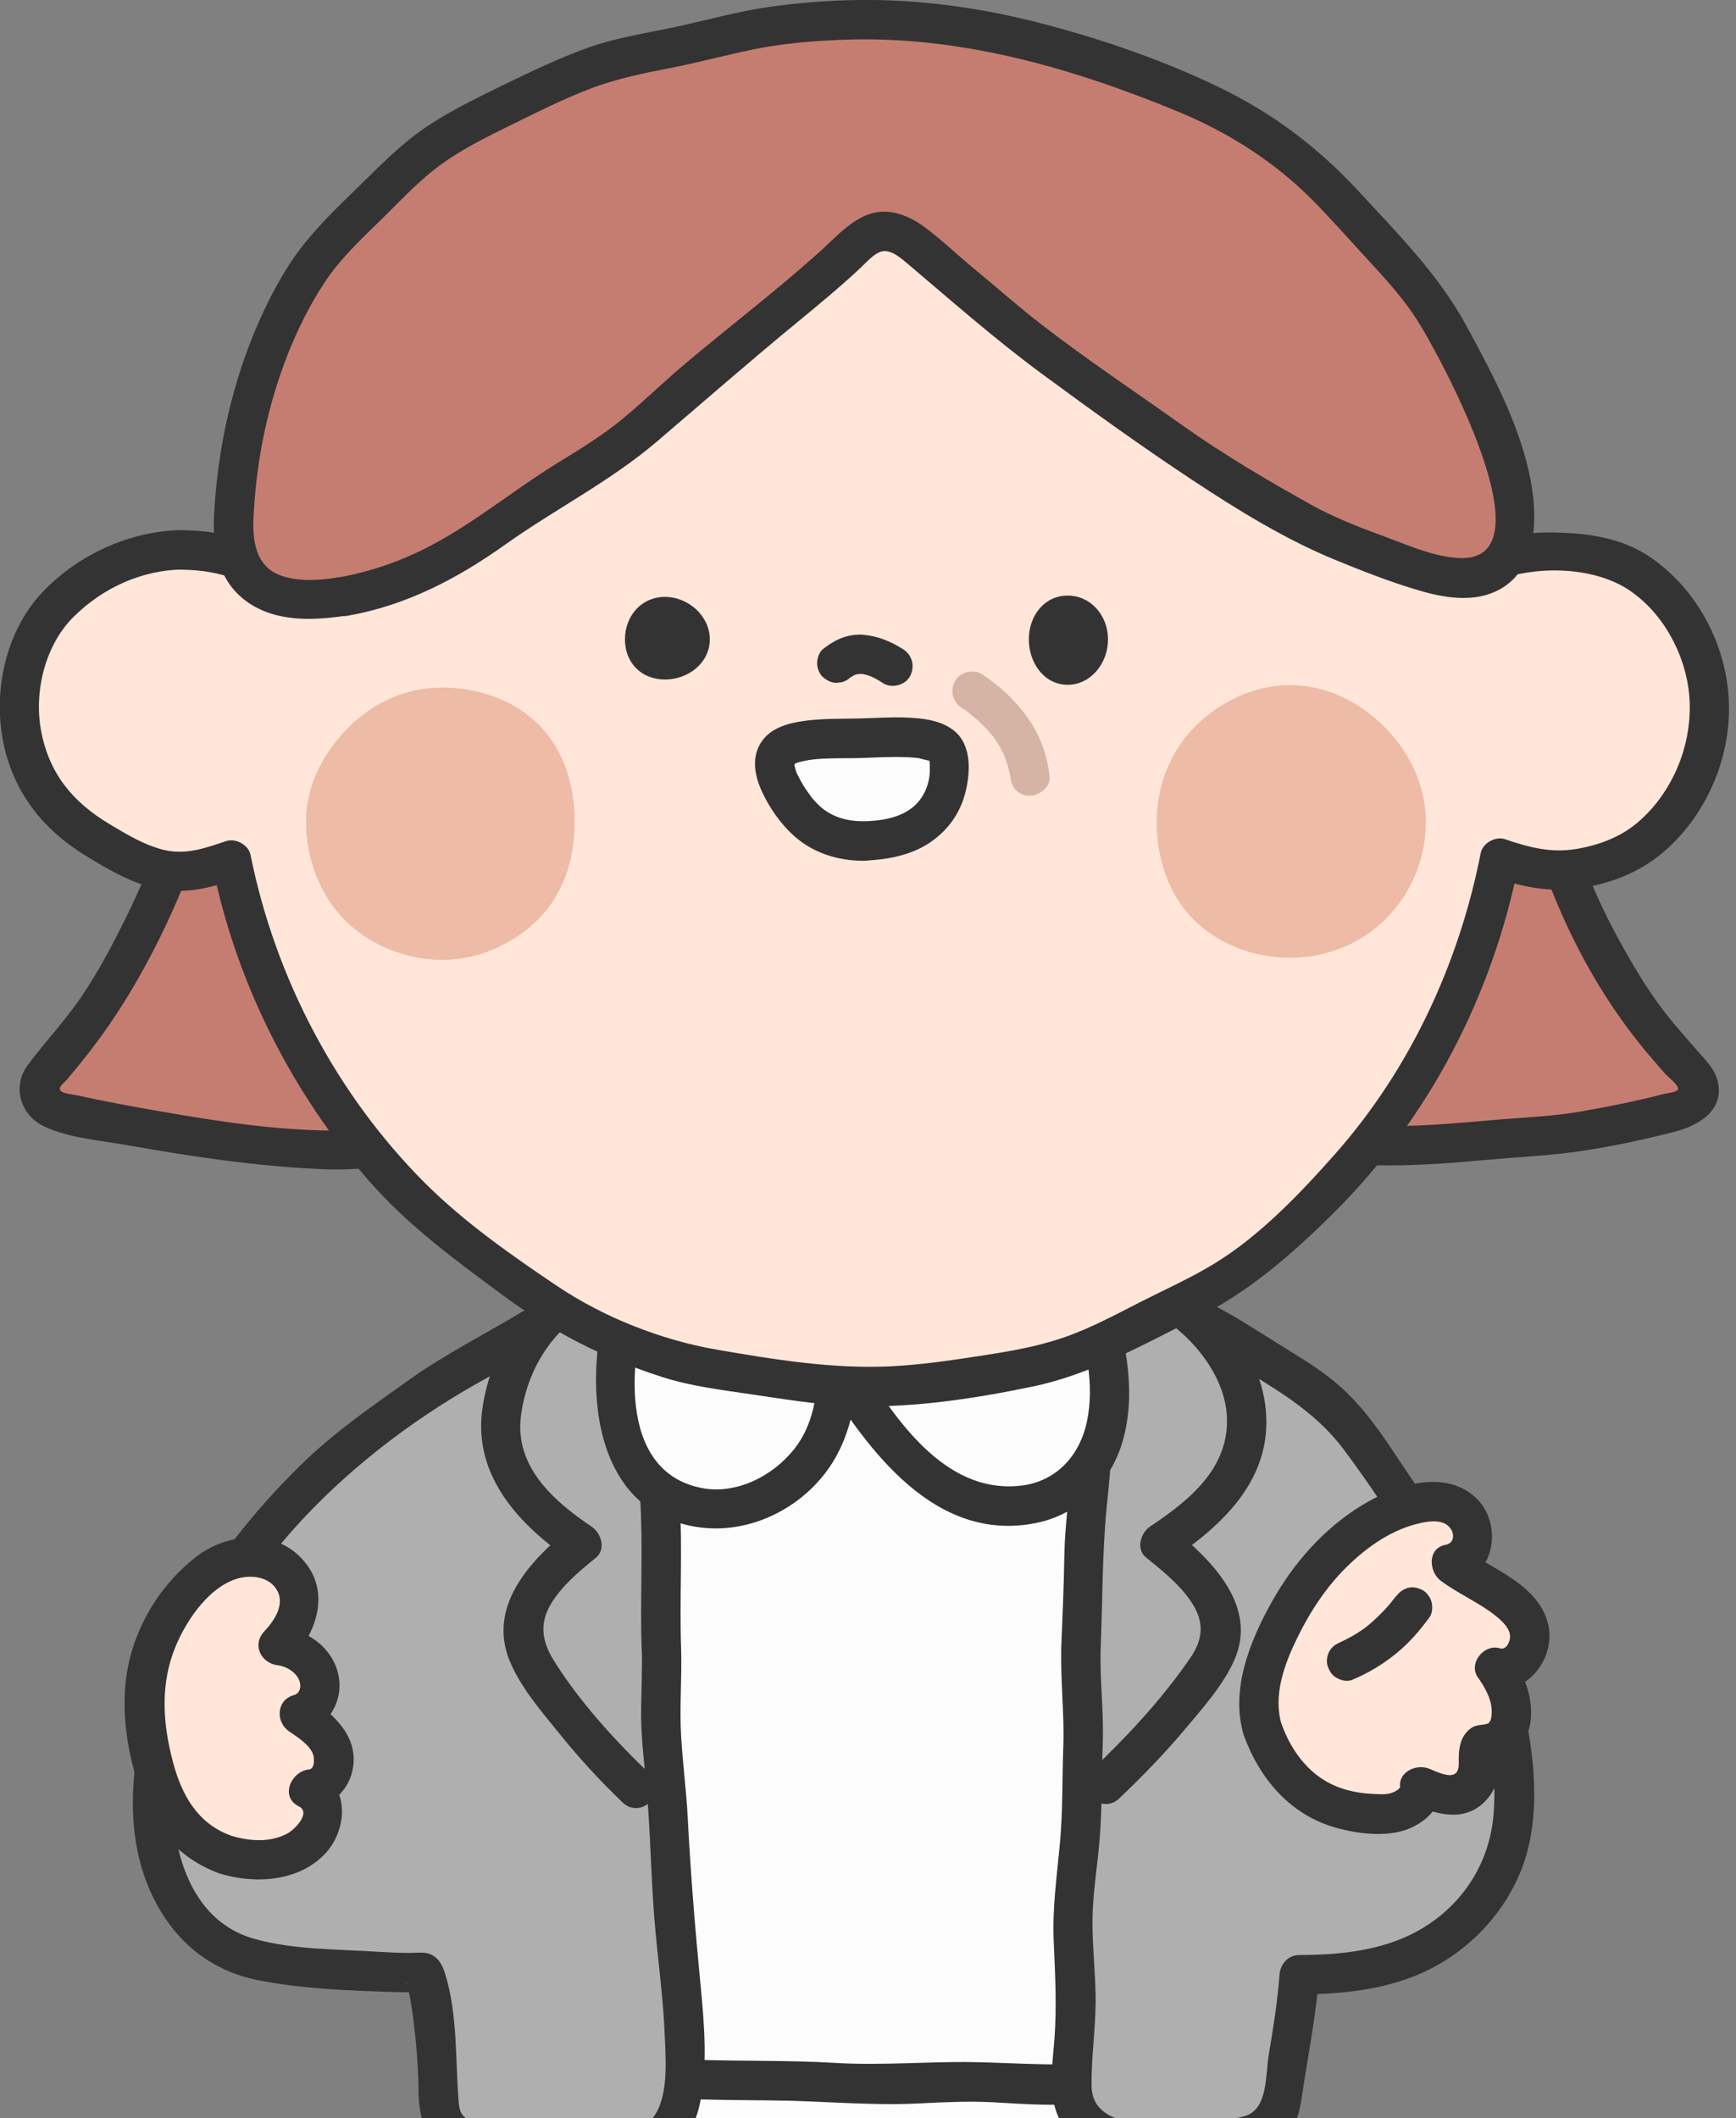 <svg width="132" height="161" viewBox="0 0 132 161" fill="none" xmlns="http://www.w3.org/2000/svg">
<rect x="0" y="0" width="132" height="161" fill="#808080" stroke="none"/>
<g clip-path="url(#clip0_4_5626)">
<path d="M15.68 56.46C15.23 58.79 14.52 61.05 13.75 63.32C12.98 65.59 12.2 67.8 11.15 69.96C10.11 72.09 9.02 74.21 7.7 76.22C6.4 78.2 4.86 80.02 3.31 81.86C2.98 82.26 2.89 82.75 3.03 83.22C3.19 83.75 3.65 84.2 4.25 84.37C6.6 85.02 9.03 85.4 11.44 85.84C13.85 86.28 16.25 86.67 18.69 86.89C21.13 87.11 23.57 87.4 26.01 87.41C28.45 87.42 30.88 86.94 33.32 86.74C35.76 86.54 38.16 86.16 40.56 85.75" fill="#C67D71"/>
<path d="M14.23 56.06C13.31 60.67 11.73 65.38 9.65 69.6C8.63 71.67 7.56 73.72 6.27 75.64C4.98 77.56 3.47 79.14 2.12 80.94C0.91 82.55 1.53 84.74 3.32 85.6C5.27 86.53 7.79 86.7 9.9 87.08C14.74 87.94 19.62 88.66 24.54 88.87C27.26 88.99 29.89 88.58 32.58 88.31C35.27 88.04 38.17 87.67 40.95 87.2C42.85 86.87 42.04 83.98 40.15 84.31C37.96 84.69 35.77 85.03 33.55 85.23C31.36 85.43 29.18 85.81 26.98 85.9C22.62 86.08 18.05 85.46 13.75 84.74C11.68 84.39 9.6 84.03 7.53 83.61C7.01 83.5 6.48 83.39 5.96 83.27C5.69 83.21 4.81 83.13 4.63 82.93C4.37 82.63 4.81 82.39 5.08 82.07C5.42 81.67 5.75 81.27 6.08 80.86C8.64 77.73 10.67 74.36 12.42 70.73C14.52 66.4 16.16 61.59 17.1 56.87C17.48 54.98 14.59 54.18 14.21 56.07L14.23 56.06Z" fill="#333333"/>
<path d="M116.33 56.49C116.78 58.82 117.25 61.19 118.02 63.46C118.78 65.71 119.67 67.95 120.73 70.11C121.77 72.24 123 74.32 124.31 76.33C125.61 78.31 127.27 80.06 128.82 81.89C129.15 82.29 129.28 82.75 129.14 83.23C128.98 83.76 128.5 84.18 127.9 84.34C125.55 84.99 123.15 85.47 120.74 85.91C118.34 86.35 115.89 86.42 113.45 86.64C111.02 86.87 108.59 87.08 106.15 87.09C103.71 87.1 101.27 86.97 98.84 86.77C96.41 86.57 94.01 86.14 91.61 85.73" fill="#C67D71"/>
<path d="M114.88 56.89C116.44 65.02 119.57 73.05 124.83 79.53C125.4 80.23 125.99 80.9 126.58 81.58C126.8 81.83 127.53 82.4 127.59 82.69C127.64 82.94 127.72 82.66 127.5 82.89C127.37 83.03 126.75 83.09 126.56 83.14C124.43 83.69 122.26 84.13 120.1 84.5C117.94 84.87 115.67 84.94 113.45 85.14C111.26 85.33 109.08 85.53 106.88 85.58C101.87 85.68 96.93 85.14 92 84.28C90.11 83.95 89.3 86.84 91.2 87.17C95.99 88 100.78 88.58 105.65 88.58C108.09 88.58 110.52 88.39 112.95 88.17C115.35 87.95 117.77 87.85 120.16 87.5C122.57 87.14 124.98 86.63 127.34 86.02C129.18 85.55 131.18 84.37 130.59 82.11C130.35 81.19 129.59 80.48 128.98 79.78C128.2 78.88 127.4 77.98 126.66 77.04C125.27 75.27 124.11 73.28 123.03 71.31C120.4 66.51 118.79 61.43 117.76 56.08C117.4 54.19 114.5 54.99 114.87 56.88L114.88 56.89Z" fill="#333333"/>
<path d="M40.31 154.78C40.43 158.44 40.31 158.44 40.43 162.1C40.55 165.76 40.61 165.76 40.73 169.42C40.85 173.08 40.66 173.09 40.78 176.75C40.9 180.41 40.92 180.41 41.04 184.07C41.16 187.73 41.1 187.74 41.22 191.4C41.34 195.06 41.43 195.06 41.55 198.72C41.58 199.53 42.31 200.34 43.13 200.34C46.87 200.34 46.87 200.11 50.6 200.11C54.33 200.11 54.34 200.03 58.08 200.03C61.82 200.03 61.82 200.4 65.56 200.4C66.39 200.4 66.93 199.5 66.93 198.67C66.93 194.94 67.05 194.94 67.05 191.21C67.05 187.48 67.08 187.48 67.08 183.75C67.08 180.02 66.86 180.02 66.86 176.29C66.86 172.56 66.84 172.56 66.84 168.83C66.84 165.1 67.15 165.1 67.15 161.37C67.15 157.64 67.06 157.64 67.06 153.91" fill="#FCFCFC"/>
<path d="M38.81 154.78C38.94 158.7 38.94 162.61 39.12 166.53C39.31 170.61 39.21 174.69 39.36 178.77C39.49 182.48 39.59 186.2 39.69 189.91C39.75 191.93 39.85 193.95 39.95 195.97C40.05 197.99 39.74 200.69 42.08 201.62C43.72 202.27 46.01 201.77 47.76 201.68C49.83 201.57 51.91 201.62 53.99 201.58C56.07 201.54 58.06 201.48 60.08 201.58C61.9 201.67 63.74 202.02 65.57 201.9C68.27 201.73 68.42 199.13 68.45 197.02C68.47 195.31 68.55 193.6 68.56 191.89C68.58 187.94 68.71 183.97 68.48 180.02C68.23 175.63 68.18 171.09 68.4 166.7C68.5 164.55 68.68 162.44 68.66 160.28C68.64 158.12 68.57 156.03 68.57 153.91C68.57 151.98 65.57 151.98 65.57 153.91C65.57 157.56 65.82 161.22 65.53 164.86C65.24 168.5 65.37 171.89 65.37 175.4C65.37 179.18 65.61 182.95 65.58 186.74C65.56 190.17 65.49 193.6 65.45 197.03C65.45 197.42 65.61 198.34 65.45 198.68C65.26 199.07 65.26 198.93 64.68 198.91C63.81 198.87 62.95 198.84 62.08 198.76C60.2 198.58 58.33 198.54 56.44 198.56C52.96 198.59 49.47 198.62 45.99 198.8C45.59 198.82 45.18 198.84 44.78 198.85C44.49 198.85 43.42 199.04 43.19 198.88C42.76 198.57 42.97 196.56 42.94 195.99C42.84 194.16 42.75 192.34 42.69 190.51C42.58 186.94 42.51 183.37 42.38 179.8C42.22 175.57 42.32 171.34 42.13 167.12C41.95 163.01 41.92 158.91 41.79 154.8C41.73 152.87 38.73 152.87 38.79 154.8L38.81 154.78Z" fill="#333333"/>
<path d="M65.33 168.03C65.37 171.86 65.19 171.86 65.23 175.69C65.27 179.52 65.08 179.52 65.12 183.35C65.16 187.18 65.37 187.18 65.41 191.01C65.45 194.84 65.59 194.84 65.63 198.67C65.63 199.5 66.18 200 67.01 200C70.75 199.97 70.75 200.28 74.49 200.26C78.23 200.23 78.23 200.21 81.97 200.18C85.71 200.15 85.71 200.14 89.45 200.12C90.26 200.12 90.9 199.36 90.93 198.54C91.03 195.01 90.91 195.01 91.01 191.47C91.11 187.93 91.24 187.94 91.34 184.41C91.44 180.88 91.56 180.88 91.66 177.35C91.76 173.82 91.4 173.81 91.5 170.27C91.6 166.73 91.77 166.74 91.87 163.2C91.97 159.66 91.84 159.66 91.93 156.12C91.95 155.27 91.45 154.46 90.6 154.46C87.04 154.46 87.04 154.67 83.49 154.67C79.94 154.67 79.93 154.57 76.37 154.57C72.81 154.57 72.81 154.59 69.25 154.59C65.69 154.59 65.69 154.63 62.13 154.63" fill="#FCFCFC"/>
<path d="M63.83 168.03C63.86 172.38 63.71 176.73 63.63 181.08C63.54 185.57 63.81 190.12 64.01 194.61C64.05 195.54 64.09 196.48 64.11 197.41C64.14 198.73 64.06 200.09 65.25 200.96C66.25 201.68 67.49 201.5 68.66 201.53C69.65 201.56 70.64 201.65 71.63 201.71C76.17 201.99 80.8 201.71 85.34 201.67C87.44 201.65 90.55 202.29 91.89 200.28C92.6 199.21 92.45 197.84 92.47 196.62C92.47 195.66 92.47 194.7 92.47 193.74C92.5 189.26 92.78 184.76 93.04 180.29C93.3 175.77 92.84 171.28 93.18 166.76C93.35 164.49 93.41 162.21 93.4 159.93C93.39 157.96 94.04 155.01 92.3 153.62C91.2 152.74 89.65 152.98 88.33 153.04C87.26 153.08 86.18 153.17 85.11 153.2C82.62 153.26 80.13 153.14 77.64 153.12C72.47 153.07 67.29 153.17 62.12 153.17C60.19 153.17 60.19 156.17 62.12 156.17C66.11 156.17 70.11 156.13 74.1 156.11C78.33 156.09 82.57 156.36 86.8 156.11C87.71 156.06 88.61 156.01 89.52 156C89.71 156 90.48 155.89 90.6 156C90.42 155.84 90.41 155.98 90.43 156.16C90.52 156.77 90.4 157.49 90.39 158.11C90.38 160.12 90.41 162.12 90.34 164.12C90.27 166.03 90.07 167.93 90.01 169.84C89.95 171.83 90.14 173.78 90.17 175.76C90.24 179.88 89.92 184.1 89.66 188.21C89.52 190.32 89.47 192.43 89.47 194.54C89.47 195.4 89.47 196.26 89.47 197.12C89.47 197.4 89.62 198.43 89.4 198.64C89.2 198.84 87.78 198.64 87.48 198.64C83.58 198.67 79.69 198.72 75.79 198.75C73.72 198.77 71.68 198.66 69.61 198.55C69.05 198.52 68.48 198.5 67.92 198.5C67.73 198.5 67.23 198.57 67.02 198.5C67.17 198.55 67.02 198.88 67.14 198.44C67.37 197.56 67.1 196.24 67.06 195.32C66.85 190.69 66.58 186.01 66.64 181.38C66.7 176.75 66.89 172.47 66.85 168.02C66.83 166.09 63.83 166.09 63.85 168.02L63.83 168.03Z" fill="#333333"/>
<path d="M35.74 115.05C35.94 113.8 36.38 112.59 36.71 111.34C37.23 109.39 37.88 107.45 38.74 105.63C39.61 103.79 40.54 101.95 41.97 100.49C44.46 97.93 47.18 97.11 49.98 96.91C52.79 96.71 55.82 97.48 58.9 96.83C61.37 96.31 63.88 95.8 66.43 95.85C68.99 95.89 71.54 96.21 73.98 96.87C75.89 97.38 78.72 98.35 81.29 99.58C83.99 100.88 86.2 102.53 86.73 104.67C87.31 107.01 88.21 109.28 88.69 111.64C89.18 114 89.37 116.42 89.77 118.79C90.17 121.16 90.76 123.52 91.06 125.91C91.37 128.3 91.57 130.71 91.79 133.11C92.01 135.51 92.14 137.92 92.26 140.33C92.38 142.74 92.23 145.15 92.26 147.56C92.29 150.03 92.51 152.24 91.9 153.98C91.26 155.81 89.88 157.15 87.01 157.75C84.94 158.18 82.77 158.41 80.56 158.52C78.35 158.63 76.23 158.31 74.06 158.28C71.85 158.25 69.66 158.49 67.56 158.5C65.19 158.51 62.81 158.25 60.44 158.21C58.07 158.17 55.69 158.21 53.32 158.12C50.95 158.03 48.57 158.02 46.2 157.88C43.38 157.88 40.31 157.1 38.01 155.41C35.65 153.69 33.93 151.05 33.66 148.09C33.35 144.71 32.95 141.17 33.07 137.78C33.14 135.74 33.79 133.97 34.12 131.99C34.59 129.17 34.61 126.35 34.8 123.54C34.99 120.73 35.27 117.9 35.72 115.09L35.74 115.05Z" fill="#FCFCFC"/>
<path d="M37.19 115.45C37.83 111.96 39.01 108.37 40.61 105.2C42.03 102.38 44.03 99.92 47.14 98.94C50.11 98 53.11 98.61 56.15 98.59C59.63 98.57 62.94 97.31 66.43 97.34C69.79 97.37 73.04 98.03 76.2 99.11C78.98 100.06 82.39 101.2 84.39 103.47C85.23 104.42 85.4 105.61 85.75 106.79C86.27 108.53 86.86 110.24 87.23 112.01C87.95 115.47 88.25 119.01 88.94 122.48C89.64 125.98 89.96 129.52 90.28 133.08C90.6 136.76 90.84 140.46 90.78 144.15C90.76 145.73 90.74 147.31 90.78 148.89C90.82 150.4 90.99 152.1 90.45 153.55C89.52 156.02 86.59 156.36 84.3 156.67C80.85 157.13 77.52 156.8 74.07 156.74C70.54 156.68 67.07 157.01 63.54 156.8C59.98 156.59 56.42 156.68 52.86 156.56C49.61 156.46 46.11 156.73 42.93 155.95C39.71 155.17 36.77 153.09 35.61 149.89C35.02 148.27 35.02 146.48 34.87 144.78C34.69 142.75 34.54 140.7 34.56 138.66C34.58 136.79 35.03 135.06 35.41 133.24C35.82 131.27 35.99 129.25 36.11 127.24C36.34 123.29 36.57 119.35 37.18 115.43C37.48 113.54 34.59 112.73 34.29 114.63C33.68 118.5 33.37 122.39 33.16 126.3C33.06 128.2 32.97 130.12 32.61 131.99C32.24 133.91 31.68 135.76 31.59 137.73C31.41 141.37 31.73 145.23 32.27 148.83C32.75 152.01 34.68 154.81 37.26 156.67C40.04 158.67 43.34 159.23 46.69 159.37C50.64 159.53 54.6 159.63 58.56 159.65C62.33 159.67 66.09 160.07 69.86 159.88C71.73 159.79 73.6 159.69 75.47 159.79C77.49 159.9 79.49 160.06 81.52 159.93C84.72 159.72 88.66 159.55 91.26 157.44C93.47 155.65 93.87 152.87 93.84 150.18C93.8 146.24 93.89 142.3 93.67 138.36C93.45 134.51 93.14 130.66 92.69 126.83C92.22 122.84 91.28 118.92 90.74 114.93C90.25 111.25 89.24 107.78 88.18 104.23C87.26 101.15 84.42 99.34 81.65 98.05C78.61 96.64 75.37 95.46 72.07 94.86C67.61 94.05 63.39 94.36 58.98 95.25C55.15 96.02 51.26 94.89 47.42 95.73C43.6 96.57 40.56 99.14 38.65 102.5C36.56 106.17 35.07 110.47 34.31 114.62C33.96 116.51 36.85 117.32 37.2 115.42L37.19 115.45Z" fill="#333333"/>
<path d="M50.3 125.34C50.38 127.39 50.19 129.46 50.28 131.51C50.37 133.56 50.7 135.6 50.78 137.65C50.86 139.7 51.08 141.75 51.14 143.8C51.23 147.07 51.83 150.32 51.99 153.6C52.11 156.07 52.44 161.13 49.98 162.69C48.96 163.34 47.67 163.56 46.46 163.57C42.95 163.59 39.43 163.3 35.95 162.76C32.95 162.3 33.4 159.99 33.34 157.61C33.32 156.9 32.7 149.87 32.09 149.92C30.09 150.07 27.12 149.71 24.22 149.55C21.32 149.39 18.46 149.03 16.72 147.89C14.72 146.58 13.36 144.73 12.57 142.47C11.78 140.21 11.5 137.87 11.65 135.56C11.81 133 12.47 130.56 13.32 128.16C14.17 125.76 15.27 123.5 16.63 121.33C17.99 119.17 19.55 117.17 21.26 115.3C21.89 114.6 23.69 112.44 26.43 110.2C28.14 108.8 30.23 107.39 32.3 105.9C34.37 104.41 36.55 103.36 38.55 102.2C40.97 100.79 43.09 99.23 44.99 98.8C47.84 98.16 49.61 99.24 49.69 102.58C49.75 105.11 50.01 107.64 50.03 110.17C50.05 112.7 50.33 115.23 50.36 117.76C50.39 120.29 50.19 122.82 50.3 125.35V125.34Z" fill="#AFAFAF"/>
<path d="M48.8 125.34C48.85 127.08 48.74 128.82 48.75 130.56C48.77 132.3 48.99 134.03 49.15 135.76C49.45 139.09 49.49 142.44 49.75 145.76C49.99 148.79 50.44 151.79 50.55 154.83C50.62 156.69 50.86 159.47 49.6 161.03C48.89 161.92 47.51 162.03 46.46 162.06C44.71 162.1 42.94 162 41.19 161.86C39.58 161.73 37.94 161.61 36.35 161.3C35.26 161.09 34.95 160.79 34.87 159.7C34.62 156.53 34.8 153.22 33.88 150.13C33.7 149.54 33.46 148.94 32.89 148.62C32.37 148.32 31.77 148.44 31.2 148.44C30.37 148.44 29.54 148.4 28.71 148.35C25.62 148.15 22.29 148.21 19.3 147.36C13.45 145.69 12.47 138.12 13.48 133.05C15.86 121.22 25.17 111.72 35.24 105.75C36.71 104.88 38.23 104.1 39.7 103.23C41.17 102.36 42.56 101.36 44.1 100.66C44.96 100.27 46.34 99.78 47.27 100.25C48.07 100.65 48.14 101.78 48.18 102.55C48.37 106.34 48.45 110.14 48.68 113.93C48.91 117.73 48.66 121.52 48.79 125.32C48.86 127.25 51.86 127.25 51.79 125.32C51.66 121.52 51.91 117.73 51.68 113.93C51.45 110.14 51.37 106.34 51.18 102.55C51.06 100.22 50.22 97.89 47.73 97.25C45.01 96.55 42.33 98.1 40.11 99.46C37.14 101.28 33.99 102.83 31.15 104.85C28.24 106.92 25.3 108.94 22.76 111.46C18.4 115.77 14.62 120.76 12.34 126.48C9.95 132.47 8.72 140.13 12.58 145.83C14.27 148.33 16.66 149.92 19.61 150.51C23.04 151.19 26.73 151.31 30.21 151.42C30.54 151.42 30.86 151.44 31.19 151.43C32.38 151.42 30.94 150.82 30.95 150.81C30.88 150.84 30.92 150.5 30.97 150.91C30.99 151.08 31.06 151.25 31.09 151.42C31.28 152.3 31.4 153.2 31.5 154.1C31.7 155.78 31.81 157.42 31.83 159.11C31.88 161.95 33.07 163.8 36.01 164.25C39.55 164.8 43.26 165.21 46.85 165.03C50.23 164.86 52.58 163.12 53.24 159.78C53.8 156.96 53.56 153.96 53.29 151.12C52.87 146.78 52.51 142.45 52.29 138.1C52.18 136.05 51.91 134.01 51.79 131.96C51.66 129.75 51.86 127.53 51.79 125.32C51.73 123.39 48.73 123.39 48.79 125.32L48.8 125.34Z" fill="#333333"/>
<path d="M45.66 97.44C43.77 98.16 42.12 99.49 40.8 101.03C39.48 102.57 38.72 104.46 38.3 106.45C38.01 107.8 37.92 109.13 38.29 110.46C39.13 113.52 41.61 115.6 44.25 117.36C41.97 119.2 39.42 121.59 39.8 124.5C39.97 125.82 40.82 127.07 41.61 128.15C43.64 130.93 45.9 133.6 48.4 135.97" fill="#AFAFAF"/>
<path d="M45.26 96C40.54 97.92 37.36 102.11 36.67 107.15C35.98 112.19 39.51 115.98 43.49 118.65C43.39 117.86 43.29 117.08 43.19 116.29C40.22 118.7 37.08 122.14 38.75 126.23C39.58 128.25 41.11 130.01 42.47 131.69C43.98 133.57 45.6 135.34 47.35 137.01C48.75 138.34 50.87 136.23 49.47 134.89C46.76 132.29 44.08 129.38 42.09 126.18C41.19 124.73 41.01 123.37 41.91 121.88C42.75 120.5 44.06 119.42 45.3 118.41C46.1 117.76 45.72 116.54 45 116.05C42.06 114.07 39.08 111.44 39.62 107.54C40.16 103.64 42.49 100.34 46.06 98.88C47.82 98.16 47.05 95.26 45.26 95.99V96Z" fill="#333333"/>
<path d="M82.2 125.33C82.11 127.56 82.48 129.8 82.38 132.03C82.28 134.26 82.28 136.49 82.19 138.71C82.11 140.94 81.64 143.15 81.58 145.38C81.52 147.61 81.82 149.84 81.82 152.07C81.82 154.3 81.45 156.53 81.51 158.76C81.51 161.64 84.37 162.82 87.45 163.04C90.53 163.26 93.79 162.61 95.35 162.2C95.77 162.09 96.16 161.86 96.48 161.57C96.96 161.13 97.32 160.48 97.41 159.83C97.85 156.56 98.58 153.34 98.8 150.09C102.18 150.09 105.64 149.73 108.57 148.06C111.12 146.61 113.18 144.36 114.26 141.64C115.31 138.98 115.24 135.89 114.91 133.05C114.58 130.16 113.71 127.45 112.49 124.8C111.28 122.18 110.15 119.45 108.6 117.03C107.49 115.29 106.09 113.33 104.8 111.33C103.51 109.33 102.06 107.41 100.41 106.11C98.28 104.41 95.57 103.07 93.28 101.49C91.68 100.39 89.13 99.33 87.01 98.95C84.74 98.55 82.71 99.05 82.62 102.57C82.56 105.1 82.99 107.64 82.98 110.17C82.96 112.7 82.46 115.23 82.43 117.76C82.4 120.29 82.29 122.81 82.19 125.34L82.2 125.33Z" fill="#AFAFAF"/>
<path d="M80.7 125.33C80.63 127.81 80.94 130.27 80.85 132.75C80.76 135.21 80.82 137.69 80.59 140.15C80.36 142.63 80.01 145.04 80.12 147.54C80.23 150.04 80.36 152.45 80.18 154.94C80.04 156.93 79.62 159.27 80.58 161.12C81.34 162.59 82.82 163.48 84.35 163.99C87.82 165.13 92.3 164.69 95.75 163.64C96.74 163.34 97.59 162.73 98.17 161.87C98.88 160.81 98.94 159.58 99.14 158.36C99.58 155.61 100.1 152.87 100.3 150.09L98.8 151.59C102.41 151.57 106.13 151.17 109.33 149.35C112.15 147.75 114.43 145.22 115.64 142.21C117.04 138.74 116.79 134.68 116.12 131.07C115.4 127.2 113.66 123.61 111.97 120.08C110.29 116.57 107.99 113.43 105.85 110.19C104.83 108.65 103.71 107.12 102.38 105.83C101.05 104.54 99.56 103.6 98.04 102.67C94.99 100.8 92.08 98.69 88.57 97.75C86.27 97.14 83.44 96.97 81.98 99.25C81 100.77 81.07 102.73 81.16 104.46C81.27 106.76 81.57 109.04 81.45 111.35C81.32 113.65 80.97 115.92 80.93 118.23C80.89 120.6 80.79 122.97 80.69 125.34C80.61 127.27 83.61 127.27 83.69 125.34C83.84 121.71 83.8 118.05 84.16 114.44C84.32 112.86 84.5 111.29 84.48 109.7C84.46 107.79 84.2 105.9 84.14 104C84.11 103.08 83.88 101.32 84.71 100.63C85.21 100.21 86.02 100.31 86.61 100.4C89.74 100.86 92.23 102.68 94.85 104.27C97.65 105.97 100.25 107.58 102.23 110.25C104.19 112.89 106.09 115.73 107.77 118.57C109.47 121.43 110.94 124.62 112.08 127.74C113.25 130.95 113.83 134.44 113.57 137.86C113.32 141.17 111.64 144.13 108.93 146.06C105.95 148.18 102.35 148.59 98.79 148.6C97.94 148.6 97.35 149.29 97.29 150.1C97.14 152.15 96.81 154.16 96.47 156.19C96.21 157.75 96.43 160.38 94.59 160.86C91.65 161.63 87.91 162.14 84.99 161.07C83.75 160.61 83.03 159.89 83 158.55C82.97 156.4 83.3 154.26 83.31 152.1C83.31 150.03 83.05 147.96 83.07 145.89C83.09 143.82 83.46 141.77 83.62 139.7C83.81 137.32 83.76 134.92 83.85 132.54C83.94 130.14 83.62 127.76 83.69 125.36C83.74 123.43 80.74 123.43 80.69 125.36L80.7 125.33Z" fill="#333333"/>
<path d="M86.96 97.78C88.85 98.5 90.44 99.66 91.75 101.2C93.07 102.74 94.19 104.43 94.62 106.41C94.91 107.76 94.78 109.12 94.42 110.44C93.58 113.5 90.84 115.56 88.2 117.32C90.48 119.16 93.2 121.57 92.81 124.47C92.64 125.79 91.7 126.89 90.91 127.97C88.88 130.75 86.53 133.26 84.03 135.63" fill="#AFAFAF"/>
<path d="M86.57 99.23C89.76 100.51 93.04 103.97 93.28 107.54C93.55 111.54 90.45 114.03 87.45 116.03C86.73 116.51 86.35 117.74 87.15 118.39C88.41 119.41 89.77 120.49 90.65 121.87C91.6 123.37 91.47 124.63 90.47 126.07C88.32 129.19 85.72 131.97 82.98 134.58C81.58 135.91 83.7 138.03 85.1 136.7C86.83 135.05 88.5 133.34 90.04 131.51C91.39 129.9 92.99 128.13 93.85 126.19C95.66 122.11 92.18 118.63 89.26 116.26L88.96 118.62C92.99 115.93 96.78 112.4 96.24 107.09C95.75 102.26 91.71 98.08 87.37 96.34C85.58 95.62 84.8 98.52 86.57 99.23Z" fill="#333333"/>
<path d="M83.15 99.08C83.78 101.12 84.34 103.2 84.37 105.33C84.4 107.63 84 110.12 82.54 111.89C81.26 113.44 79.3 114.35 77.29 114.44C75.28 114.53 73.23 113.91 71.57 112.91C69.87 111.88 68.49 110.4 67.25 108.83C66.03 107.29 64.8 105.43 63.77 103.76C63.59 107.75 62.85 110.42 59.69 112.91C58.92 113.52 57.97 113.88 57.05 114.23C54.6 115.17 51.54 114.64 49.62 112.86C47.7 111.08 46.91 108.25 46.75 105.64C46.59 103.03 47.12 100.39 48.03 97.93" fill="#FCFCFC"/>
<path d="M81.7 99.48C82.54 102.25 83.25 105.14 82.65 108.03C82.12 110.6 80.35 112.6 77.65 112.92C71.62 113.63 67.76 107.38 65.05 103.01C64.25 101.72 62.33 102.29 62.25 103.77C62.14 106.01 61.84 108.32 60.4 110.13C58.77 112.19 56 113.62 53.34 113.1C46.86 111.83 47.83 102.88 49.46 98.34C50.11 96.52 47.22 95.74 46.57 97.54C44.31 103.84 44.41 114.64 52.9 116.05C56.39 116.63 60 115.14 62.31 112.5C64.49 110.02 65.09 106.97 65.25 103.76C64.32 104.01 63.39 104.26 62.45 104.52C65.97 110.19 71.08 117.32 78.79 115.76C82 115.11 84.44 112.7 85.35 109.59C86.4 105.97 85.66 102.2 84.59 98.69C84.03 96.85 81.13 97.63 81.7 99.49V99.48Z" fill="#333333"/>
<path d="M13.82 41.8C15.49 41.8 17.07 42.04 18.52 42.66C19.16 40.36 19.92 38.13 20.87 35.98C21.83 33.8 22.97 31.71 24.22 29.72C25.48 27.71 26.87 25.78 28.4 23.98C29.93 22.17 31.82 20.73 33.59 19.16C35.36 17.59 36.92 15.73 38.9 14.43C40.88 13.13 43 12.02 45.16 11.02C47.32 10.02 49.62 9.48 51.91 8.8C54.2 8.12 56.42 7.43 58.79 7.09C61.1 6.76 63.47 6.89 65.87 6.89C68.27 6.89 70.61 7.02 72.92 7.36C75.29 7.7 77.63 8.04 79.87 8.71C82.11 9.38 84.41 10.14 86.55 11.13C88.69 12.12 90.72 13.4 92.69 14.7C94.67 16 96.51 17.49 98.28 19.06C100.05 20.63 101.98 22.07 103.52 23.88C105.05 25.68 106.46 27.63 107.72 29.65C108.98 31.67 109.73 33.94 110.69 36.12C111.65 38.3 112.56 40.47 113.2 42.77C114.68 42.12 116.34 41.99 118.06 41.99C120.27 41.99 122.38 42.25 124.16 43.29C125.94 44.33 127.38 46.03 128.44 47.87C129.5 49.71 129.99 51.67 129.99 53.87C129.99 56.07 129.49 58.1 128.46 59.88C127.4 61.72 126.07 63.5 124.23 64.57C122.39 65.64 120.27 66.18 118.06 66.18C116.69 66.18 115.27 65.68 114.04 65.25C113.56 67.75 112.82 70.21 111.99 72.56C111.16 74.91 110.23 77.28 109.04 79.49C107.84 81.72 106.51 83.85 105 85.86C103.48 87.87 101.81 89.76 100 91.51C98.19 93.26 96.41 95.08 94.35 96.54C92.3 97.99 89.97 99.02 87.7 100.15C85.43 101.28 83.23 102.5 80.81 103.27C78.43 104.03 75.91 104.36 73.39 104.75C70.87 105.14 68.43 105.4 65.87 105.4C63.31 105.4 60.82 105.04 58.37 104.67C55.85 104.28 53.31 104.05 50.94 103.29C48.57 102.53 46.17 101.54 43.93 100.42C41.67 99.29 39.72 97.64 37.67 96.19C35.62 94.74 33.59 93.25 31.79 91.5C29.98 89.75 28.33 87.86 26.81 85.85C25.29 83.85 23.93 81.74 22.73 79.52C21.54 77.32 20.62 74.99 19.77 72.6C18.92 70.21 18.1 67.87 17.62 65.38C16.43 65.77 15.15 66.27 13.83 66.27C11.62 66.27 9.69 65.17 7.91 64.13C6.08 63.06 4.28 61.84 3.22 59.99C2.19 58.21 1.49 56.06 1.49 53.85C1.49 51.64 2.09 49.44 3.11 47.65C4.17 45.81 5.99 44.5 7.82 43.43C9.65 42.36 11.61 41.78 13.82 41.78V41.8Z" fill="#FFE6D9"/>
<path d="M13.82 43.3C15.32 43.32 16.72 43.54 18.12 44.1C18.88 44.4 19.76 43.76 19.97 43.05C22.11 35.5 26.02 27.8 31.97 22.53C33.43 21.23 34.93 19.99 36.33 18.63C37.67 17.32 39 16.11 40.6 15.13C44.04 13.02 47.59 11.61 51.45 10.49C53.48 9.91 55.48 9.26 57.55 8.82C59.59 8.39 61.64 8.34 63.72 8.36C67.96 8.4 72.1 8.61 76.28 9.39C84.42 10.92 91.37 15.03 97.56 20.4C99.24 21.86 101 23.23 102.46 24.93C103.92 26.63 105.25 28.48 106.42 30.39C107.55 32.23 108.28 34.26 109.12 36.24C110.09 38.51 111.06 40.76 111.75 43.15C111.95 43.86 112.84 44.51 113.6 44.2C116.57 42.99 120.99 43.01 123.74 44.77C126.57 46.58 128.37 50.1 128.48 53.41C128.59 56.84 127.11 60.34 124.46 62.57C123.17 63.65 121.5 64.26 119.85 64.53C117.92 64.85 116.26 64.41 114.44 63.79C113.71 63.54 112.74 64.08 112.59 64.84C110.94 73.23 107.21 81.28 101.53 87.7C98.84 90.74 95.77 93.96 92.28 96.08C90.5 97.16 88.59 98.01 86.74 98.95C84.89 99.89 82.89 100.98 80.83 101.68C78.75 102.39 76.57 102.75 74.4 103.08C72.23 103.41 70 103.74 67.77 103.85C63.34 104.07 58.88 103.34 54.52 102.59C50.3 101.86 45.94 100.15 42.38 97.76C38.91 95.43 35.33 92.92 32.36 89.97C25.6 83.22 20.93 74.35 19.05 64.98C18.9 64.22 17.93 63.69 17.2 63.93C15.65 64.45 14.15 65 12.5 64.61C10.99 64.25 9.63 63.42 8.31 62.63C5.56 60.98 3.77 58.85 3.14 55.63C2.55 52.62 3.41 49.03 5.63 46.85C7.85 44.67 10.76 43.35 13.81 43.29C15.74 43.25 15.74 40.25 13.81 40.29C9.88 40.36 5.94 42.15 3.23 45.01C0.54 47.85 -0.47 52.19 0.17 55.99C0.84 59.95 3.08 62.92 6.45 65C8.08 66 9.83 67.04 11.7 67.49C13.93 68.03 15.88 67.52 18 66.81L16.15 65.76C17.92 74.6 22.17 83.06 28.11 89.82C31.08 93.19 34.56 95.73 38.15 98.39C41.89 101.16 45.85 103.22 50.3 104.65C52.56 105.38 54.91 105.65 57.25 106C59.56 106.34 61.86 106.72 64.19 106.84C68.93 107.1 73.84 106.36 78.47 105.4C82.9 104.49 86.84 102.24 90.85 100.25C94.93 98.22 98.14 95.43 101.36 92.24C108.62 85.05 113.5 75.66 115.48 65.64L113.63 66.69C115.84 67.45 117.87 67.84 120.2 67.5C122.39 67.17 124.53 66.36 126.26 64.95C129.64 62.2 131.61 57.74 131.46 53.42C131.32 49.12 129.12 44.88 125.57 42.41C123.74 41.13 121.56 40.65 119.36 40.52C117.16 40.39 114.84 40.49 112.79 41.32L114.64 42.37C114.01 40.19 113.16 38.09 112.26 36.01C111.43 34.09 110.71 32.11 109.76 30.25C107.9 26.59 105.13 23.03 102.04 20.33C98.87 17.56 95.69 14.84 92.14 12.57C88.43 10.2 84.49 8.5 80.27 7.27C76.04 6.04 71.46 5.5 67.06 5.41C64.85 5.37 62.61 5.29 60.41 5.43C58.21 5.57 55.94 6.08 53.76 6.69C49.64 7.86 45.61 9.02 41.8 11.01C40.01 11.95 38.24 12.96 36.67 14.24C35.09 15.52 33.73 17.05 32.2 18.39C30.47 19.9 28.68 21.33 27.2 23.09C25.72 24.85 24.3 26.79 23.05 28.77C20.39 32.97 18.43 37.48 17.08 42.26C17.7 41.91 18.31 41.56 18.93 41.21C17.3 40.56 15.58 40.32 13.83 40.3C11.9 40.27 11.9 43.27 13.83 43.3H13.82Z" fill="#333333"/>
<path d="M78.23 48.6C78.23 50.39 79.4 52.05 81.18 52.05C82.96 52.05 84.25 50.39 84.25 48.6C84.25 46.81 82.96 45.27 81.18 45.27C79.4 45.27 78.23 46.81 78.23 48.6Z" fill="#333333"/>
<path d="M47.52 48.6C47.52 50.39 48.78 51.65 50.56 51.65C52.34 51.65 53.97 50.38 53.97 48.6C53.97 46.82 52.34 45.37 50.56 45.37C48.78 45.37 47.52 46.81 47.52 48.6Z" fill="#333333"/>
<path d="M68.67 49.35C67.75 48.76 66.74 48.34 65.64 48.25C65.16 48.21 64.65 48.28 64.2 48.42C63.57 48.63 63.09 48.94 62.57 49.34C62.29 49.56 62.13 50.06 62.13 50.4C62.13 50.77 62.29 51.21 62.57 51.46C62.85 51.71 63.23 51.92 63.63 51.9L64.03 51.85C64.28 51.78 64.5 51.65 64.69 51.46L64.75 51.41L64.45 51.64C64.68 51.47 64.91 51.33 65.17 51.22L64.81 51.37C65.01 51.29 65.22 51.23 65.43 51.2L65.03 51.25C65.29 51.22 65.54 51.22 65.8 51.25L65.4 51.2C65.77 51.25 66.12 51.36 66.47 51.51L66.11 51.36C66.47 51.52 66.82 51.71 67.15 51.93C67.81 52.35 68.83 52.09 69.2 51.39C69.59 50.65 69.37 49.79 68.66 49.34L68.67 49.35Z" fill="#333333"/>
<path d="M87.95 62.49C87.95 65.32 88.89 68.02 90.74 69.88C92.59 71.74 95.29 72.8 98.11 72.8C100.93 72.8 103.57 71.67 105.41 69.81C107.25 67.96 108.42 65.32 108.42 62.49C108.42 59.66 107.14 57.14 105.3 55.28C103.46 53.42 100.93 52.08 98.11 52.08C95.29 52.08 92.71 53.37 90.86 55.23C89.02 57.08 87.95 59.67 87.95 62.5V62.49Z" fill="#EDBBA6"/>
<path d="M23.27 62.49C23.27 65.32 24.37 68.07 26.21 69.93C28.06 71.79 30.81 72.96 33.63 72.96C36.45 72.96 39.11 71.7 40.96 69.84C42.8 67.99 43.7 65.32 43.7 62.49C43.7 59.66 42.84 56.96 40.99 55.11C39.14 53.25 36.45 52.26 33.62 52.26C30.8 52.26 28.31 53.46 26.47 55.32C24.63 57.17 23.26 59.66 23.26 62.49H23.27Z" fill="#EDBBA6"/>
<path d="M25.98 45.36C22.64 45.9 19.23 45.52 18.19 42.55C17.95 41.87 17.74 41.19 17.75 40.46C17.78 38.16 18.04 35.87 18.44 33.62C18.85 31.35 19.45 29.12 20.26 27C21.08 24.84 22.07 22.76 23.31 20.84C24.55 18.92 26.19 17.32 27.85 15.72C29.53 14.11 31.1 12.36 33.02 11.05C34.94 9.75 37.05 8.72 39.15 7.7C41.25 6.68 43.35 5.67 45.55 4.92C47.76 4.16 50.1 3.88 52.35 3.37C54.6 2.86 56.89 2.22 59.17 1.94C61.51 1.66 63.88 1.48 66.24 1.5C68.6 1.52 70.95 1.78 73.29 2.1C75.63 2.42 77.92 2.95 80.2 3.59C82.25 4.17 84.32 4.93 86.42 5.7C88.52 6.47 90.55 7.19 92.49 8.2C94.46 9.22 96.39 10.29 98.09 11.64C100.03 13.18 101.71 15.01 103.39 16.87C105.07 18.73 106.84 20.47 108.31 22.48C109.81 24.53 111.02 27.1 112.25 29.63C113.48 32.16 114.59 34.71 114.99 37.28C115.58 41.05 114.67 42.93 112.96 43.64C111.24 44.35 108.75 43.7 106 42.65C103.83 41.83 101.38 41.03 99.31 39.87C96.68 38.41 94.35 37 93.05 36.22C90.56 34.72 88.25 32.93 85.86 31.28C83.47 29.63 81.1 27.95 78.77 26.21C76.44 24.47 74.24 22.43 71.93 20.61C70.61 19.57 68.99 17.58 67.19 17.56C65.89 17.55 64.24 19.49 63.25 20.33C61.68 21.68 60.08 22.98 58.49 24.3C56.9 25.62 55.31 26.95 53.71 28.25C51.11 30.36 48.71 32.94 45.9 34.75C43.78 36.12 41.58 37.38 39.5 38.79C37.39 40.22 35.41 41.83 33.17 42.93C30.92 44.04 28.53 44.94 25.99 45.35L25.98 45.36Z" fill="#C67D71"/>
<path d="M25.58 43.91C24.15 44.12 22.48 44.24 21.12 43.65C19.48 42.94 19.21 41.13 19.27 39.53C19.44 35.25 20.3 30.95 21.87 26.96C22.63 25.03 23.57 23.14 24.72 21.41C25.84 19.73 27.31 18.32 28.75 16.92C30.21 15.51 31.6 13.97 33.23 12.73C34.95 11.42 36.93 10.45 38.86 9.5C40.79 8.55 42.8 7.54 44.86 6.75C46.92 5.96 49.02 5.55 51.16 5.13C53.3 4.71 55.24 4.17 57.3 3.75C59.46 3.31 61.68 3.12 63.88 3.03C72.77 2.64 81.39 5.11 89.54 8.47C93.44 10.08 96.98 12.33 99.93 15.34C101.31 16.75 102.62 18.24 103.96 19.69C105.3 21.14 106.75 22.72 107.85 24.48C109.34 26.85 118.22 42.94 110.81 42.41C108.88 42.27 107.01 41.42 105.22 40.76C103.31 40.06 101.43 39.33 99.65 38.34C96.34 36.49 93.07 34.57 89.98 32.38C86.34 29.79 82.61 27.32 79.08 24.58C77.36 23.25 75.74 21.8 74.06 20.42C72.77 19.36 71.55 18.17 70.2 17.19C68.93 16.27 67.35 15.73 65.84 16.37C64.43 16.97 63.39 18.19 62.27 19.19C59 22.12 55.49 24.79 52.13 27.62C50.54 28.95 49.06 30.4 47.47 31.73C45.88 33.06 44.1 34.14 42.33 35.23C38.75 37.44 35.44 40.27 31.61 42.04C29.69 42.93 27.67 43.56 25.59 43.92C23.69 44.25 24.5 47.14 26.39 46.81C30.85 46.04 34.77 43.99 38.42 41.39C42.2 38.7 46.4 36.59 49.94 33.57C53.48 30.55 56.91 27.55 60.47 24.62C62.14 23.24 63.82 21.87 65.4 20.39C65.83 19.99 66.48 19.22 67.09 19.1C67.8 18.96 68.6 19.7 69.1 20.12C72.42 22.93 75.69 25.81 79.19 28.39C82.98 31.18 86.83 33.96 90.76 36.55C94.12 38.77 97.71 40.98 101.44 42.52C103.46 43.35 105.54 44.17 107.63 44.8C109.4 45.34 111.43 45.76 113.23 45.15C116.55 44.02 116.94 40.36 116.52 37.34C115.9 32.91 113.59 28.62 111.48 24.73C109.37 20.85 106.26 17.74 103.29 14.52C100.2 11.18 96.75 8.59 92.65 6.61C88.51 4.61 83.94 3.03 79.49 1.86C74.87 0.63 70.04 -0.06 65.29 -4.85554e-05C62.96 0.03 60.62 0.22 58.31 0.55C56.01 0.89 53.77 1.53 51.49 2.02C49.21 2.51 46.91 2.84 44.7 3.63C42.53 4.41 40.45 5.4 38.38 6.41C36.31 7.42 34.04 8.5 32.08 9.88C30.3 11.13 28.8 12.69 27.25 14.2C25.7 15.71 24.17 17.17 22.86 18.88C21.55 20.59 20.45 22.68 19.56 24.74C17.73 29 16.69 33.53 16.34 38.15C16.18 40.22 16.16 42.33 17.29 44.16C18.14 45.53 19.56 46.41 21.11 46.78C22.85 47.19 24.62 47.05 26.36 46.79C28.26 46.5 27.45 43.61 25.56 43.9L25.58 43.91Z" fill="#333333"/>
<path d="M65.84 63.91C67.47 63.84 69.14 63.47 70.39 62.41C71.64 61.35 72.2 59.73 72.14 58.1C72.12 57.48 72.03 56.98 71.52 56.62C70.21 55.71 66.66 56.09 65.1 56.11C63.67 56.12 61.4 56.08 60.06 56.56C57.66 57.42 59.54 60.25 60.68 61.71C61.9 63.26 63.86 63.99 65.85 63.91H65.84Z" fill="#FCFCFC"/>
<path d="M65.84 65.41C67.51 65.33 69.26 65.01 70.68 64.06C72.1 63.11 73.03 61.78 73.42 60.17C73.79 58.66 73.88 56.65 72.58 55.57C71.57 54.73 70.15 54.59 68.89 54.54C67.7 54.49 66.51 54.59 65.31 54.61C63.98 54.64 62.66 54.61 61.34 54.77C59.94 54.95 58.41 55.32 57.72 56.69C57.09 57.94 57.51 59.34 58.1 60.51C58.75 61.79 59.69 63.04 60.83 63.91C62.26 64.99 64.07 65.47 65.86 65.42C67.79 65.37 67.79 62.37 65.86 62.42C64.79 62.45 63.84 62.28 62.94 61.73C62.51 61.47 62.23 61.19 61.87 60.8C61.83 60.76 61.64 60.51 61.84 60.77C61.79 60.7 61.74 60.63 61.68 60.56C61.53 60.36 61.38 60.15 61.24 59.94C61.01 59.6 60.82 59.24 60.63 58.87C60.42 58.48 60.68 59.02 60.59 58.78C60.55 58.67 60.51 58.57 60.48 58.46C60.46 58.38 60.44 58.29 60.42 58.21C60.33 57.9 60.38 58.43 60.42 58.12C60.45 57.83 60.39 58.13 60.39 58.17L60.41 58.06C60.45 57.93 60.45 57.92 60.41 58.03L60.38 58.11C60.47 57.97 60.45 57.98 60.34 58.13C60.35 58.13 60.6 57.92 60.32 58.13C60.39 58.08 60.48 58.03 60.56 57.99C60.38 58.08 60.59 57.99 60.63 57.97C60.92 57.88 61.21 57.82 61.51 57.77C62.38 57.63 63.64 57.63 64.66 57.63C65.54 57.63 66.42 57.57 67.31 57.55C67.8 57.54 68.28 57.53 68.77 57.55C68.98 57.55 69.19 57.57 69.41 57.58C69.51 57.58 69.61 57.6 69.72 57.61C70.08 57.64 69.59 57.57 69.9 57.64C70.12 57.69 70.33 57.75 70.55 57.8C70.62 57.82 70.84 57.86 70.53 57.78C70.58 57.79 70.68 57.85 70.73 57.88C70.52 57.73 70.64 57.61 70.7 57.99C70.69 57.9 70.69 57.85 70.7 58.12C70.7 58.31 70.7 58.5 70.7 58.68C70.65 59.67 70.22 60.71 69.39 61.37C68.42 62.15 67.1 62.37 65.91 62.42C65.1 62.46 64.41 63.08 64.41 63.92C64.41 64.7 65.1 65.46 65.91 65.42L65.84 65.41Z" fill="#333333"/>
<path d="M17.13 140.95C14.99 140.22 13.31 138.65 12.41 136.45C11.52 134.28 11.09 131.76 10.99 129.79C10.89 127.65 11.43 125.65 12.26 123.92C13.09 122.19 14.39 120.59 16.08 119.32C17.28 118.41 18.95 118.1 20.39 118.55C21.83 119 22.9 120.4 22.77 121.9C22.65 123.19 22.04 124.14 21.14 125.08C22.47 125.18 23.55 125.95 24.13 127.15C24.71 128.35 24.04 130.04 22.73 130.29C23.79 131.01 25 131.93 25.34 133.17C25.68 134.41 24.78 135.99 23.49 136.01C24.64 136.46 24.81 137.98 24.23 139.07C23.65 140.16 22.65 140.79 21.45 141.12C20 141.52 18.55 141.44 17.13 140.95Z" fill="#FFE6D9"/>
<path d="M17.53 139.51C15.03 138.6 13.83 136.45 13.17 134C12.43 131.25 12.18 128.4 13.15 125.67C13.91 123.53 15.73 120.68 18.04 119.99C19.09 119.68 20.45 119.83 21.05 120.85C21.71 121.97 20.83 123.21 20.08 124.02C19.13 125.05 19.87 126.43 21.14 126.58C21.79 126.66 22.57 127.13 22.78 127.8C22.92 128.23 22.8 128.72 22.33 128.85C21.02 129.21 20.94 130.88 21.97 131.59C22.6 132.03 23.51 132.58 23.8 133.33C23.91 133.61 23.96 134.46 23.48 134.5C22.15 134.63 21.25 136.57 22.72 137.3C23.67 137.77 22.43 139.04 21.89 139.34C20.54 140.09 18.92 139.95 17.51 139.51C15.66 138.93 14.87 141.82 16.71 142.4C19.34 143.23 22.69 143.03 24.7 140.92C26.35 139.19 26.68 135.92 24.23 134.71C23.98 135.64 23.73 136.57 23.47 137.51C25.43 137.31 26.89 135.73 26.89 133.72C26.89 131.57 25.08 130.11 23.47 129L23.11 131.74C25.03 131.21 26.16 129.19 25.72 127.26C25.23 125.09 23.2 123.83 21.12 123.59C21.47 124.44 21.83 125.3 22.18 126.15C24.17 123.98 25.19 120.81 22.9 118.42C20.73 116.15 17.14 116.57 14.85 118.38C12.43 120.29 10.68 122.96 9.9 125.95C9.1 129.02 9.5 132.37 10.42 135.38C11.43 138.69 13.41 141.21 16.72 142.41C18.54 143.07 19.32 140.17 17.52 139.52L17.53 139.51Z" fill="#333333"/>
<path d="M73.15 53.82C73.29 53.91 73.43 54 73.56 54.1C73.63 54.15 73.69 54.2 73.76 54.25C73.84 54.31 73.99 54.48 73.73 54.23C73.95 54.45 74.22 54.63 74.45 54.84C74.68 55.05 74.9 55.28 75.11 55.51C75.22 55.63 75.32 55.76 75.43 55.89C75.61 56.1 75.3 55.71 75.41 55.86C75.46 55.93 75.51 55.99 75.56 56.06C75.74 56.31 75.91 56.57 76.06 56.84C76.14 56.98 76.22 57.13 76.29 57.27C76.33 57.34 76.36 57.42 76.39 57.49C76.48 57.67 76.38 57.47 76.35 57.4C76.45 57.71 76.58 58.01 76.66 58.32C76.7 58.46 76.73 58.6 76.76 58.75C76.78 58.83 76.79 58.91 76.81 58.99C76.77 58.66 76.87 59.29 76.81 58.99C76.86 59.4 76.95 59.75 77.25 60.05C77.51 60.31 77.94 60.51 78.31 60.49C79.04 60.46 79.91 59.82 79.81 58.99C79.62 57.39 79.08 55.87 78.14 54.55C77.2 53.23 76.02 52.13 74.66 51.24C74 50.81 72.97 51.09 72.61 51.78C72.22 52.53 72.44 53.37 73.15 53.83V53.82Z" fill="#D6B4A5"/>
<path d="M96.01 131.51C95.24 129.27 95.97 126.59 97.24 123.93C98.34 121.62 99.88 119.34 101.81 117.59C103.97 115.63 106.41 114.33 108.72 114.15C110.04 114.04 111.35 114.67 111.83 115.9C112.31 117.13 111.63 118.74 110.32 118.87C111.45 119.74 112.69 120.36 113.9 121.12C115.11 121.88 116.26 122.92 116.32 124.35C116.38 125.78 114.96 127.31 113.66 126.74C114.33 127.66 114.74 128.57 114.89 129.69C115.04 130.81 114.68 132.19 113.56 132.43C113.29 132.49 112.98 132.39 112.76 132.55C112.21 132.95 112.44 133.8 112.44 134.48C112.44 135.44 111.65 136.35 110.7 136.44C109.75 136.53 108.85 136.14 107.97 135.75C108.27 136.29 107.85 136.69 107.36 137.09C106.87 137.49 106.35 137.77 105.73 137.82C103.66 137.99 101.43 137.61 99.7 136.48C97.97 135.35 96.68 133.47 96.01 131.51Z" fill="#FFE6D9"/>
<path d="M97.46 131.11C96.78 128.88 97.65 126.52 98.63 124.51C99.61 122.5 100.85 120.61 102.45 119.05C104 117.53 105.92 116.2 108.08 115.75C108.78 115.6 109.78 115.49 110.27 116.15C110.65 116.65 110.53 117.31 109.92 117.42C108.51 117.68 108.64 119.48 109.56 120.16C110.92 121.17 112.55 121.84 113.85 122.92C114.29 123.29 114.85 123.82 114.82 124.45C114.8 124.85 114.5 125.43 114.06 125.29C112.86 124.91 111.62 126.42 112.37 127.49C112.93 128.29 113.49 129.25 113.42 130.26C113.41 130.43 113.4 130.64 113.31 130.8C113.26 130.88 113.11 131.04 113.28 130.94C112.85 131.18 112.32 131.02 111.85 131.36C110.97 132 110.9 133.02 110.92 134.02C110.95 135.44 109.67 134.87 108.73 134.46C107.63 133.98 106.08 134.79 106.53 136.15C106.68 135.72 106.61 135.67 106.32 136.01C106.14 136.15 105.93 136.25 105.71 136.31C105.25 136.43 104.65 136.36 104.18 136.34C103.14 136.28 102.08 136.04 101.15 135.57C99.37 134.68 98.14 132.95 97.47 131.11C96.82 129.31 93.92 130.09 94.58 131.91C95.79 135.23 98.14 137.99 101.64 138.94C103.23 139.38 105.26 139.63 106.85 139.1C108.44 138.57 109.99 137.1 109.43 135.36C108.7 135.92 107.96 136.49 107.23 137.05C108.96 137.81 111.01 138.53 112.65 137.17C113.26 136.66 113.69 135.97 113.87 135.2C113.95 134.87 113.95 134.52 113.94 134.18C113.92 133.97 113.91 133.77 113.9 133.56C113.18 133.89 113.06 134.01 113.57 133.93C115.13 134 116.15 132.28 116.36 130.96C116.63 129.19 115.97 127.42 114.97 125.98C114.41 126.71 113.84 127.45 113.28 128.18C116.07 129.08 118.35 126 117.71 123.43C116.95 120.37 113.36 119.25 111.09 117.57C110.97 118.48 110.85 119.4 110.73 120.31C113.77 119.76 114.26 115.69 112.18 113.81C109.77 111.61 106.03 112.92 103.6 114.39C100.67 116.16 98.34 118.82 96.68 121.8C95.02 124.78 93.53 128.47 94.58 131.92C95.14 133.76 98.04 132.98 97.47 131.12L97.46 131.11Z" fill="#333333"/>
<path d="M106.1 121.38C106.06 121.43 106.02 121.49 105.98 121.54C105.84 121.73 105.98 121.54 106.04 121.46C105.96 121.57 105.87 121.67 105.79 121.78C105.63 121.98 105.46 122.17 105.28 122.36C104.92 122.74 104.54 123.11 104.14 123.45C104.05 123.53 103.95 123.6 103.86 123.68C103.72 123.79 104.15 123.47 103.94 123.62C103.89 123.66 103.83 123.7 103.78 123.74C103.57 123.89 103.36 124.03 103.14 124.17C102.68 124.45 102.2 124.7 101.71 124.91L102.07 124.76L102 124.79C101.62 124.95 101.32 125.11 101.1 125.48C100.91 125.8 100.83 126.28 100.95 126.64C101.07 127 101.29 127.35 101.64 127.54C101.99 127.73 102.43 127.84 102.8 127.69C104.05 127.17 105.16 126.5 106.21 125.64C107.17 124.85 107.97 123.92 108.7 122.92C108.92 122.62 108.94 122.1 108.85 121.76C108.76 121.42 108.49 121.03 108.16 120.86C107.81 120.68 107.39 120.58 107 120.71C106.61 120.84 106.35 121.07 106.1 121.4V121.38Z" fill="#333333"/>
</g>
<defs>
<clipPath id="clip0_4_5626">
<rect width="131.48" height="218.02" fill="white"/>
</clipPath>
</defs>
</svg>
